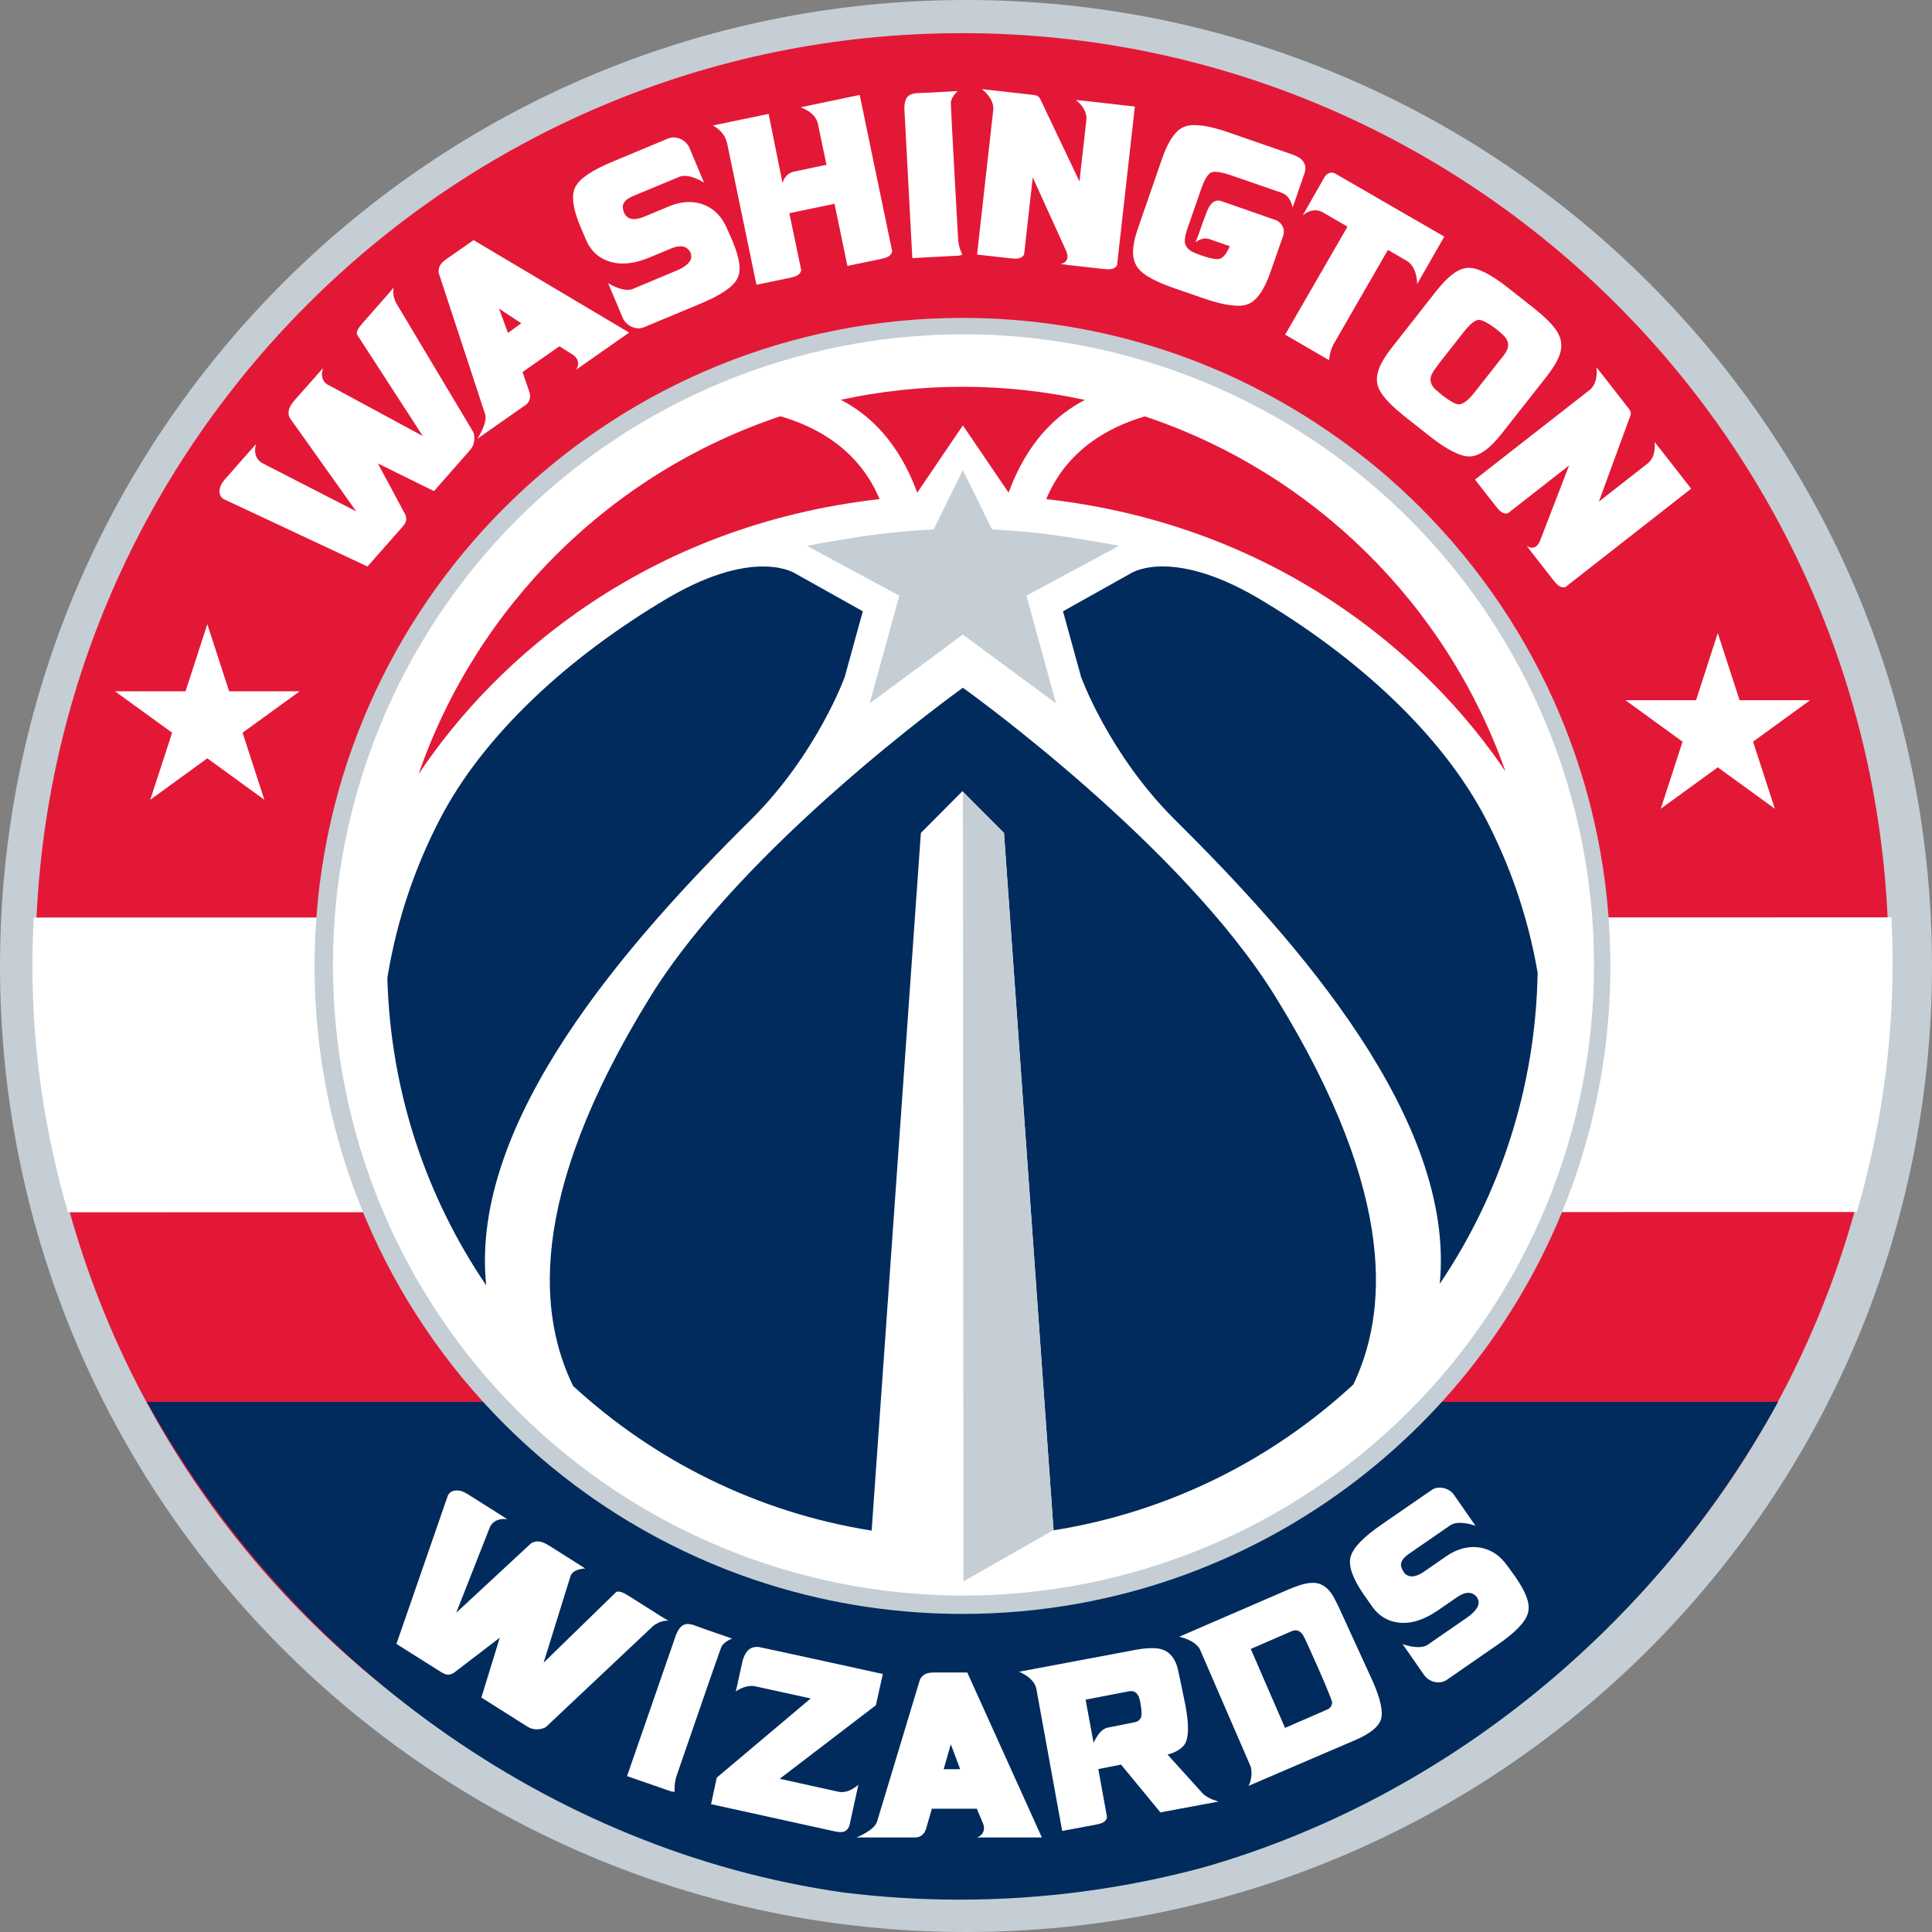 <svg width="200" height="200" viewBox="0 0 200 200" fill="none" xmlns="http://www.w3.org/2000/svg">
<rect x="0" y="0" width="200" height="200" fill="#808080" stroke="none"/>
<g clip-path="url(#clip0_18_266)">
<path d="M100 200C155.228 200 200 155.229 200 100C200 44.772 155.228 0 100 0C44.772 0 0 44.772 0 100C0 155.229 44.772 200 100 200Z" fill="#C4CED4"/>
<path d="M99.594 195.591C152.568 195.591 195.512 152.575 195.512 99.511C195.512 46.448 152.568 3.432 99.594 3.432C46.619 3.432 3.675 46.448 3.675 99.511C3.675 152.575 46.619 195.591 99.594 195.591Z" fill="#E31837"/>
<path d="M195.801 94.967L3.494 94.984C3.405 96.628 3.355 98.281 3.355 99.948C3.355 108.713 4.646 117.29 7.032 125.492C29.679 125.487 169.202 125.479 192.231 125.465C194.63 117.196 195.921 108.543 195.921 99.706C195.921 98.121 195.876 96.539 195.796 94.967" fill="white"/>
<path d="M87.303 195.909C91.203 196.391 95.174 196.646 99.203 196.65H99.261H99.315H99.333C108.093 196.65 116.575 195.475 124.643 193.295C149.908 186.04 171.465 168.121 184.062 145.123H15.211C29.908 171.767 56.758 191.566 87.303 195.909Z" fill="#002B5C"/>
<path d="M158.626 68.051C154.503 60.452 148.96 53.742 142.349 48.273C141.107 47.246 139.82 46.281 138.507 45.347C127.568 37.547 114.207 32.937 99.752 32.91H99.636C63.797 32.915 34.512 61.037 32.658 96.436C32.6 97.576 32.569 98.728 32.565 99.885V100.001C32.569 109.253 34.441 118.071 37.831 126.091C38.251 127.092 38.702 128.083 39.171 129.062C42.932 136.875 48.167 143.849 54.511 149.621C56.096 151.068 57.754 152.435 59.469 153.722C70.65 162.094 84.523 167.056 99.564 167.074H99.6H99.64H99.653C107.752 167.069 115.511 165.636 122.694 163.004C148.352 153.614 166.676 128.99 166.706 100.072V100.036V100.031V99.986C166.706 90.739 164.83 81.924 161.444 73.906C160.596 71.9 159.657 69.948 158.626 68.049" fill="#C4CED4"/>
<path d="M101.645 9.229C101.645 9.229 102.955 10.185 102.82 11.386L101.145 26.352L104.567 26.735C105.234 26.811 105.743 26.819 106.013 26.359C106.013 26.359 106.433 22.589 106.91 18.367L110.372 25.981C110.881 27.232 109.769 27.322 109.769 27.322L110.785 27.461V27.456L114.192 27.838C114.867 27.915 115.367 27.917 115.637 27.461L117.48 11.03L112.683 10.485L111.373 10.353C111.373 10.353 112.588 11.222 112.461 12.42L111.746 18.786L107.672 10.22C107.561 10.005 107.378 9.874 107.101 9.843C106.505 9.78 103.058 9.383 103.058 9.383L101.645 9.229ZM99.135 9.432C98.651 9.441 96.777 9.58 94.808 9.648C94.331 9.746 93.457 9.763 93.648 11.741L94.442 26.722L99.27 26.463L99.628 26.366C99.628 26.366 99.302 25.815 99.191 24.886C99.191 24.886 98.429 11.306 98.429 10.68C98.429 10.06 99.135 9.432 99.135 9.432ZM88.995 9.829L82.88 11.108C82.88 11.108 84.404 11.594 84.659 12.783L84.674 12.83L85.556 17.061L82.197 17.766C81.212 17.972 81.006 18.953 81.006 18.953L79.568 11.791L73.789 12.992C73.789 12.992 74.981 13.549 75.235 14.737L75.263 14.785L78.306 29.479L81.681 28.781C82.348 28.648 82.824 28.489 82.943 27.972L81.712 22.072L86.39 21.096L87.724 27.525L91.099 26.833C91.766 26.695 92.243 26.537 92.362 26.023L88.995 9.829ZM123.412 12.957C123.11 12.974 122.856 13.025 122.626 13.11C121.72 13.45 120.95 14.551 120.299 16.418L117.869 23.441C117.575 24.267 117.392 24.958 117.329 25.521C117.186 26.615 117.448 27.461 118.075 28.055C118.703 28.65 119.862 29.248 121.585 29.842L124.587 30.882C126.755 31.632 128.288 31.834 129.177 31.49C130.082 31.145 130.861 30.052 131.512 28.181C131.512 28.181 132.671 24.886 132.838 24.39C133.116 23.483 132.433 22.908 132.052 22.778L126.422 20.816C125.762 20.588 125.342 21.09 125.111 21.514C124.881 21.943 124.047 24.348 124.047 24.348L123.753 25.102C123.753 25.102 124.397 24.476 125.238 24.767L127.303 25.487C126.993 26.242 126.644 26.669 126.287 26.785C125.961 26.896 125.278 26.762 124.23 26.4C124.23 26.4 123.507 26.12 123.309 26.003C122.808 25.677 122.586 25.264 122.657 24.733C122.689 24.429 122.8 24.012 122.991 23.462L124.341 19.574C124.706 18.533 125.072 17.949 125.453 17.828C125.834 17.712 126.541 17.833 127.589 18.199L132.703 19.965C133.632 20.286 133.807 21.494 133.807 21.494L134.164 20.474L135.07 17.85C135.332 16.85 134.696 16.313 133.839 16.013L127.192 13.71C125.58 13.15 124.325 12.902 123.412 12.957ZM69.825 14.226C69.607 14.214 69.385 14.245 69.176 14.332L63.37 16.754C61.275 17.625 60.007 18.486 59.565 19.344C59.123 20.192 59.288 21.547 60.047 23.379L60.717 24.942C60.82 25.179 60.942 25.398 61.08 25.599C61.611 26.367 62.349 26.881 63.314 27.14C64.458 27.435 65.764 27.268 67.243 26.652L69.504 25.71C70.379 25.348 71.016 25.441 71.396 25.996C71.499 26.143 71.55 26.309 71.55 26.484C71.55 26.484 71.806 27.277 70.006 28.027L65.45 29.933C64.431 30.276 62.951 29.311 62.951 29.311C62.951 29.311 63.888 31.535 64.465 32.906C64.8 33.706 65.821 34.225 66.657 33.877L67.111 33.688L70.252 32.383L72.519 31.434C74.618 30.558 75.882 29.705 76.323 28.844C76.771 27.986 76.576 26.746 75.822 24.928C75.822 24.928 75.236 23.573 75.039 23.197C73.94 21.088 71.641 20.371 69.308 21.34L66.684 22.435C65.737 22.828 65.072 22.753 64.702 22.212C64.689 22.194 64.585 21.974 64.576 21.947C64.46 21.554 64.163 20.866 65.561 20.285L70.307 18.311C71.33 17.886 72.882 18.904 72.882 18.904C72.882 18.904 71.945 16.669 71.368 15.302C71.117 14.702 70.481 14.263 69.825 14.226ZM137.857 17.87C137.484 17.863 137.23 18.158 137.118 18.325C136.975 18.562 135.506 21.151 135.506 21.151L134.855 22.303C134.855 22.303 135.84 21.344 136.968 21.996L139.493 23.462L133.037 34.645L137.587 37.284C137.587 37.284 137.603 36.543 138.016 35.698C138.016 35.698 141.589 29.475 143.678 25.869L145.623 27C146.743 27.648 146.703 29.409 146.703 29.409L147.76 27.553L149.515 24.495L142.376 20.37C142.376 20.37 142.344 20.35 142.312 20.328L138.262 17.99C138.119 17.906 137.976 17.873 137.857 17.87ZM49.026 24.858L46.178 26.847C45.607 27.254 45.357 27.638 45.411 28.237L50.214 42.86C50.522 43.776 49.404 45.428 49.404 45.428L54.409 41.924C54.86 41.612 54.96 41.083 54.8 40.578L54.094 38.511L57.913 35.845L59.392 36.781C60.245 37.486 59.636 38.275 59.636 38.275L65.129 34.428L49.026 24.858ZM151.984 27.726C151.016 27.753 149.928 28.545 148.705 30.1L144.115 35.943C143.575 36.631 143.186 37.227 142.939 37.736C142.455 38.728 142.399 39.607 142.804 40.375C143.201 41.144 144.115 42.088 145.536 43.209L148.03 45.177C149.84 46.598 151.23 47.287 152.175 47.251C153.144 47.22 154.24 46.433 155.463 44.878L160.061 39.035C160.593 38.356 160.99 37.757 161.236 37.248C161.728 36.26 161.752 35.355 161.315 34.547C160.958 33.823 160.045 32.886 158.591 31.747L156.098 29.779C154.319 28.376 152.945 27.695 151.984 27.726ZM40.752 29.765L40.249 30.365L37.569 33.409C37.555 33.426 37.557 33.436 37.535 33.458C37.172 33.869 36.909 34.223 36.941 34.603L43.766 45.135L34.148 39.936C32.925 39.445 33.437 38.107 33.437 38.107L32.474 39.196L30.499 41.429C30.49 41.448 30.48 41.463 30.457 41.486C29.957 42.048 29.711 42.618 29.974 43.231L36.879 52.939L27.232 47.983C25.982 47.34 26.526 45.953 26.526 45.953L25.501 47.098L23.232 49.68C23.224 49.694 23.217 49.705 23.19 49.736C22.672 50.321 22.537 51.169 23.037 51.585C23.113 51.648 23.073 51.627 23.073 51.627L38.043 58.643L41.561 54.657C42.039 54.116 42.175 53.826 41.951 53.254L39.118 47.977L44.925 50.839L48.666 46.587C49.13 46.06 49.201 45.319 49.009 44.752L41.044 31.427C40.531 30.523 40.752 29.765 40.752 29.765ZM51.661 31.951L53.964 33.464L52.582 34.47L51.661 31.951ZM153.11 33.109C153.476 33.129 154.063 33.444 154.818 34.008C155.286 34.386 155.66 34.705 155.787 34.868C156.16 35.32 156.215 35.795 155.985 36.278C155.85 36.546 155.604 36.898 155.231 37.331L152.69 40.564C151.999 41.449 151.443 41.873 150.982 41.854C150.68 41.858 150.117 41.533 149.37 40.969C148.917 40.604 148.544 40.286 148.425 40.137C148.052 39.669 147.988 39.206 148.227 38.728C148.362 38.45 148.608 38.099 148.957 37.639L151.498 34.4C152.181 33.533 152.721 33.109 153.11 33.109ZM99.737 34.607C82.425 34.608 65.823 41.486 53.582 53.729C41.341 65.972 34.464 82.577 34.464 99.891C34.464 117.204 41.341 133.809 53.582 146.052C65.823 158.295 82.425 165.173 99.737 165.174C108.31 165.174 116.798 163.485 124.718 160.205C132.638 156.924 139.834 152.115 145.895 146.053C151.957 139.991 156.765 132.794 160.045 124.874C163.326 116.953 165.014 108.464 165.014 99.891C165.014 82.576 158.137 65.971 145.895 53.728C133.653 41.485 117.05 34.607 99.737 34.607ZM165.268 38.023C165.268 38.023 165.507 39.618 164.562 40.368L152.69 49.645L154.818 52.367C155.223 52.894 155.58 53.26 156.096 53.135C156.096 53.135 159.09 50.797 162.433 48.179L159.424 55.982C158.884 57.224 158.042 56.485 158.042 56.485L158.645 57.309L158.653 57.303L160.766 60.011C161.187 60.543 161.536 60.899 162.044 60.779L175.068 50.587L172.098 46.782L171.28 45.757C171.28 45.757 171.51 47.237 170.557 47.983L165.515 51.928L168.779 43.013C168.858 42.79 168.818 42.572 168.651 42.357C168.286 41.884 166.15 39.14 166.15 39.14L165.268 38.023ZM21.461 64.619L19.207 71.563H11.906L17.817 75.849L15.556 82.791L21.461 78.501L27.365 82.791L25.111 75.849L31.023 71.563H23.721L21.461 64.619ZM177.824 65.54L175.576 72.484H168.262L174.179 76.778L171.923 83.721L177.824 79.432L183.732 83.721L181.477 76.778L187.385 72.484H180.079L177.824 65.54ZM149.283 154.014C149.124 153.99 148.957 153.99 148.79 154.014C148.576 154.046 148.362 154.125 148.179 154.26L143.001 157.834C141.135 159.121 140.071 160.225 139.817 161.154C139.555 162.075 140.015 163.362 141.127 164.998L142.104 166.388C142.255 166.594 142.414 166.785 142.596 166.952C143.271 167.595 144.105 167.944 145.106 168C146.281 168.048 147.52 167.619 148.838 166.713L150.863 165.323C151.641 164.783 152.277 164.744 152.769 165.204C152.904 165.331 152.983 165.474 153.023 165.649C153.023 165.649 153.436 166.372 151.832 167.476L147.766 170.287C146.845 170.835 145.193 170.192 145.193 170.192C145.193 170.192 146.575 172.185 147.425 173.4C147.909 174.115 149.021 174.417 149.767 173.901L150.172 173.623L152.968 171.685L154.993 170.287C156.867 169.001 157.923 167.905 158.177 166.967C158.431 166.03 157.994 164.863 156.875 163.243C156.875 163.243 156.017 162.035 155.747 161.71C154.238 159.883 151.84 159.645 149.759 161.074L147.417 162.695C146.575 163.274 145.908 163.346 145.431 162.893C145.407 162.877 145.272 162.679 145.265 162.655C145.066 162.29 144.629 161.694 145.876 160.836L150.109 157.913C151.022 157.286 152.745 157.953 152.745 157.953L150.522 154.753C150.244 154.348 149.775 154.077 149.283 154.014ZM47.214 154.292C46.876 154.308 46.576 154.451 46.412 154.729C46.364 154.816 46.377 154.776 46.377 154.776L41.038 170.176L45.533 173.011C46.14 173.4 46.453 173.48 46.985 173.17L51.737 169.533L49.832 175.727L54.62 178.753C55.215 179.127 55.959 179.079 56.491 178.801L67.602 168.333C68.416 167.674 69.2 167.777 69.2 167.777L68.524 167.38L65.096 165.212C65.078 165.196 65.06 165.196 65.034 165.18C64.57 164.887 64.182 164.688 63.812 164.783L56.273 172.122L59.031 163.251C59.206 162.393 60.581 162.369 60.581 162.369L59.367 161.591L56.833 159.994C56.814 159.986 56.806 159.986 56.784 159.97C56.141 159.565 55.538 159.407 54.976 159.764L47.228 166.952L50.628 158.303C51.066 156.968 52.527 157.278 52.527 157.278L51.235 156.452L48.325 154.618C48.312 154.618 48.292 154.61 48.261 154.586C47.929 154.371 47.552 154.276 47.214 154.292ZM135.711 163.862C135.116 163.902 134.361 164.116 133.448 164.513L122.068 169.437C122.068 169.437 123.641 169.723 124.204 170.716L129.477 182.891C129.708 183.749 129.39 184.678 129.239 184.877L140.325 180.119C141.834 179.468 142.707 178.753 142.954 178.007C143.2 177.244 142.93 175.95 142.152 174.147L138.856 166.952C138.507 166.157 138.34 165.863 138.094 165.387C137.593 164.434 136.91 163.973 136.259 163.878C136.092 163.854 135.91 163.846 135.711 163.862ZM71.283 168.119C70.824 168.087 70.257 168.27 69.825 169.692L64.911 183.86L69.482 185.448L69.84 185.488C69.84 185.488 69.753 184.861 69.999 183.955C69.999 183.955 74.425 171.097 74.661 170.525C74.898 169.946 75.786 169.628 75.786 169.628C75.339 169.453 73.556 168.873 71.702 168.19C71.581 168.167 71.436 168.135 71.283 168.119ZM134.075 168.77C134.186 168.762 134.29 168.778 134.385 168.818C134.584 168.897 134.758 169.056 134.917 169.31C135.124 169.636 137.943 175.926 137.903 176.26C137.871 176.601 137.697 176.847 137.387 176.974L133.027 178.872L130.47 172.987C130.311 172.598 129.922 171.709 129.477 170.7L133.742 168.85C133.861 168.802 133.972 168.778 134.075 168.77ZM78.218 170.494C77.443 170.557 77.107 171.161 76.881 171.891L76.378 174.163H76.392L76.162 175.1C76.162 175.1 77.094 174.393 78.117 174.552L83.926 175.823L74.201 184.019L73.608 186.767L86.285 189.555C87.095 189.737 87.659 189.761 87.945 188.943L88.858 184.75C88.858 184.75 87.913 185.671 86.865 185.496L80.718 184.138L90.668 176.53L91.391 173.289C91.391 173.289 78.757 170.517 78.574 170.502C78.447 170.486 78.328 170.486 78.218 170.494ZM119.265 170.613C118.788 170.613 118.225 170.668 117.573 170.788L105.487 173.059C105.487 173.059 107.012 173.631 107.274 174.782L109.958 189.539L113.325 188.911C113.992 188.792 114.476 188.649 114.603 188.133L113.698 183.137L116.049 182.669L120.123 187.617L126.15 186.497C126.15 186.497 125.11 186.243 124.53 185.687L120.861 181.628C121.711 181.43 122.402 180.961 122.656 180.54C123.069 179.849 123.085 178.531 122.727 176.593C122.727 176.593 122.036 173.202 121.901 172.67C121.639 171.653 121.068 171.034 120.44 170.803C120.138 170.676 119.749 170.613 119.265 170.613ZM96.656 173.138C95.957 173.146 95.544 173.313 95.243 173.837L90.796 188.562C90.518 189.491 88.659 190.214 88.659 190.214H94.758C95.306 190.214 95.703 189.84 95.862 189.332L96.466 187.235H101.119L101.802 188.856C102.104 189.92 101.143 190.214 101.143 190.214H107.853L100.134 173.138H96.656ZM117.248 175.076C117.558 175.124 117.796 175.37 117.939 175.799C118.066 176.148 118.248 177.387 118.137 177.713C118.034 178.031 117.812 178.221 117.47 178.285L114.683 178.841C114.048 178.96 113.587 179.619 113.206 180.413L112.38 175.95L116.898 175.076C117.025 175.06 117.137 175.052 117.248 175.076ZM98.427 180.564L99.396 183.145H97.689L98.427 180.564Z" fill="white"/>
<path d="M99.692 40.039C95.346 40.035 91.121 40.506 87.038 41.386C90.044 42.941 93.045 45.793 94.953 50.998L99.678 44.038L104.41 50.998C106.308 45.811 109.302 42.954 112.304 41.4C108.239 40.52 104.02 40.043 99.692 40.039ZM80.791 43.089C63.263 48.932 49.361 62.695 43.331 80.141C51.358 68.083 67.055 54.38 91.051 51.669C88.938 46.602 84.65 44.215 80.791 43.089ZM118.509 43.103C114.667 44.238 110.404 46.624 108.304 51.668C132.113 54.357 147.761 67.868 155.842 79.854C149.763 62.556 135.93 48.92 118.509 43.103Z" fill="#E31837"/>
<path d="M120.141 58.639C117.995 58.685 116.986 59.393 116.986 59.393L110.041 63.281L110.397 64.572L111.912 70.073C111.912 70.073 114.763 77.999 121.544 84.78C134.351 97.441 150.701 115.967 149.043 132.902C155.27 123.677 158.963 112.609 159.177 100.695C158.141 94.686 156.213 89.389 153.81 84.766C149.343 76.189 140.709 68.095 130.1 61.836C125.569 59.207 122.287 58.593 120.141 58.639ZM79.213 58.646C77.066 58.6 73.789 59.207 69.259 61.836C58.65 68.09 50.017 76.187 45.55 84.773C43.08 89.531 41.113 94.999 40.099 101.226C40.416 113.006 44.131 123.935 50.331 133.056C48.562 116.08 64.968 97.481 77.81 84.78C84.595 78.003 87.448 70.073 87.448 70.073L88.963 64.565L89.319 63.281L82.374 59.393C82.374 59.393 81.359 58.691 79.213 58.646ZM99.677 71.196C98.989 71.688 77.004 87.513 67.32 103.18C54.249 124.323 55.947 136.516 59.328 143.477C67.753 151.223 78.414 156.573 90.233 158.449L95.328 86.225L99.572 81.96L99.628 81.904H99.635L99.684 81.96L103.934 86.225L109.064 158.394L108.994 158.429C120.903 156.548 131.642 151.152 140.102 143.316C143.43 136.329 145.006 124.163 132.034 103.179C122.349 87.511 100.369 71.687 99.676 71.195L99.677 71.196Z" fill="#002B5C"/>
<path d="M99.672 48.665L98.974 50.075L97.592 52.895H97.585L97.529 53.014L97.473 53.132L96.727 54.654L96.664 54.786L96.65 54.807L94.793 54.926C92.162 55.092 89.551 55.454 86.969 55.897C85.823 56.093 84.668 56.261 83.535 56.511L87.186 58.479L90.836 60.448L91.967 61.055L93.097 61.662L92.413 64.14L92.371 64.28L92.064 65.424L90.026 72.81L94.661 69.396L97.794 67.079L98.723 66.395L99.644 65.711V65.676L99.672 65.697L99.7 65.676V65.711L100.628 66.395L101.556 67.079L109.318 72.81L107.287 65.424L107.112 64.782L106.938 64.14L106.254 61.662L106.987 61.271L108.508 60.447L113.443 57.795L115.816 56.511C114.681 56.26 113.523 56.093 112.375 55.896C109.788 55.454 107.193 55.091 104.558 54.926L102.694 54.807L102.659 54.73L102.617 54.654L101.87 53.132L101.828 53.041L99.672 48.665ZM99.686 81.968L99.735 163.707L108.99 158.43L109.059 158.395L103.929 86.226L99.686 81.968Z" fill="#C4CED4"/>
</g>
<defs>
<clipPath id="clip0_18_266">
<rect width="200" height="200" fill="white"/>
</clipPath>
</defs>
</svg>
